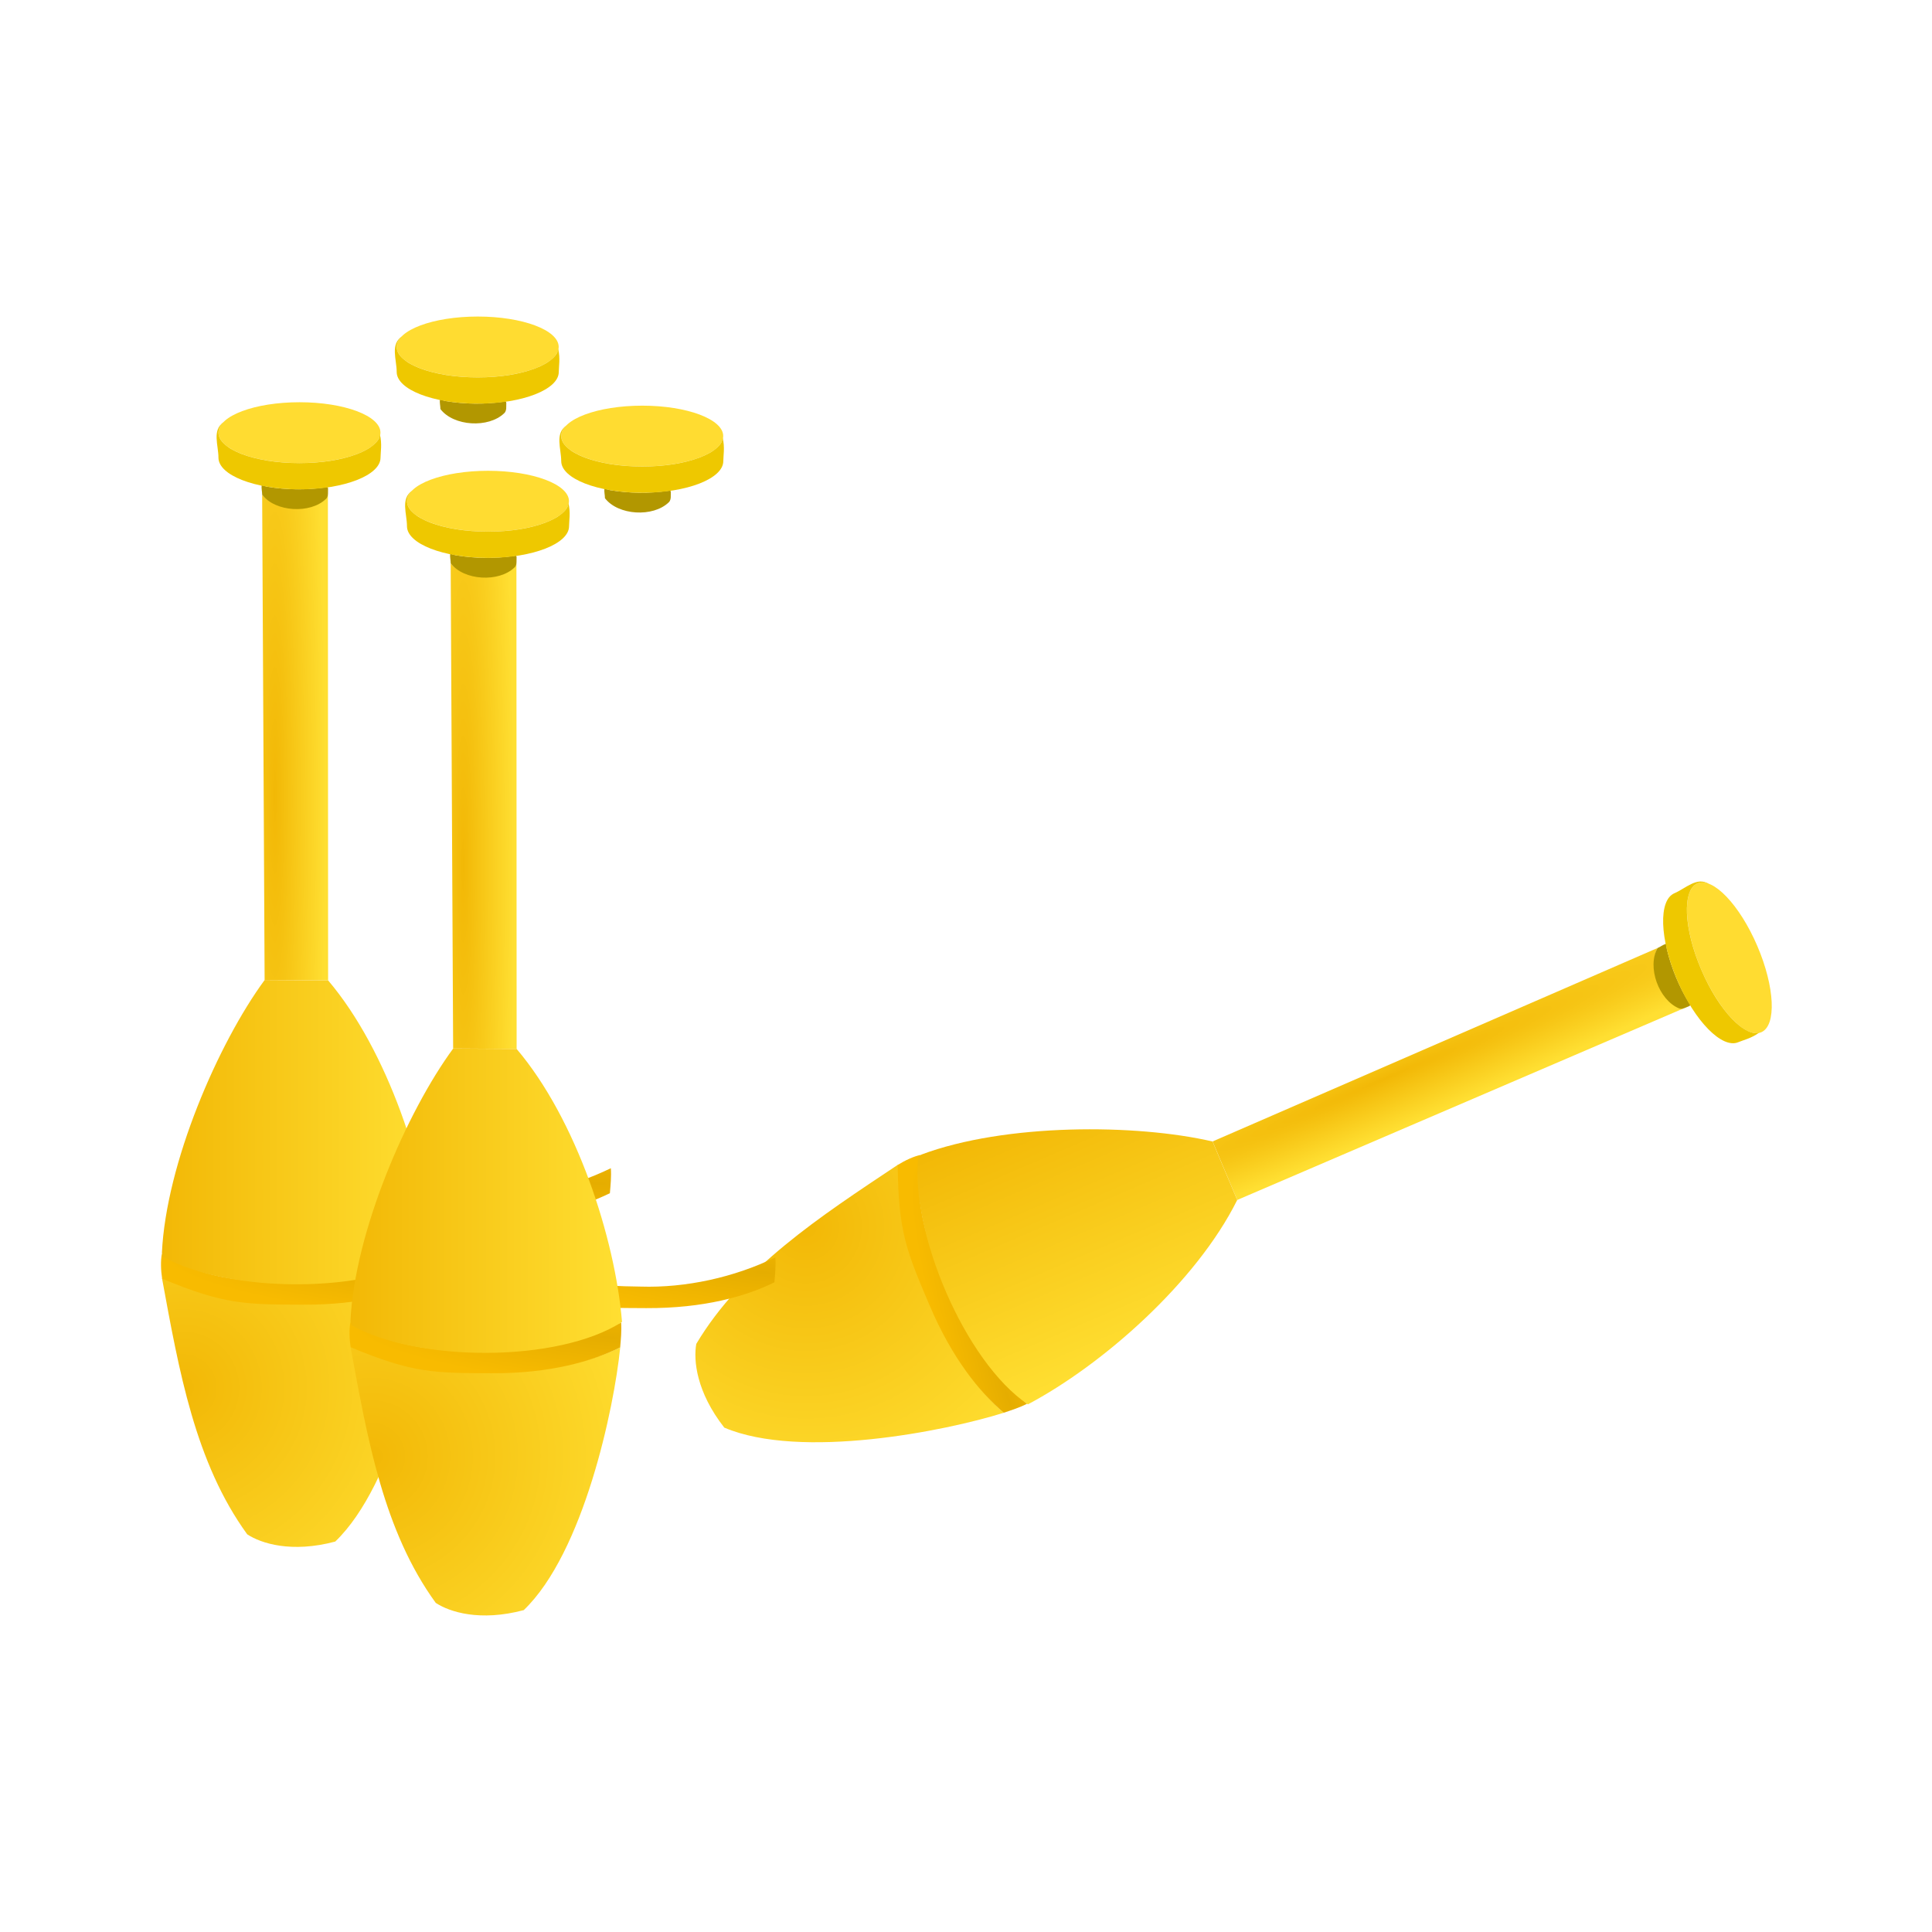 <svg:svg xmlns:dc="http://purl.org/dc/elements/1.1/" xmlns:ns1="http://www.w3.org/1999/xlink" xmlns:ns3="http://creativecommons.org/ns#" xmlns:rdf="http://www.w3.org/1999/02/22-rdf-syntax-ns#" xmlns:svg="http://www.w3.org/2000/svg" height="588.581" id="svg4129" version="1.1" viewBox="-42.783 -96.439 588.581 588.581" width="588.581">
  <svg:defs id="defs3">
    <svg:linearGradient gradientUnits="userSpaceOnUse" id="linearGradient4062" x1="287.31" x2="370.3" y1="654.48" y2="654.48" ns1:href="#linearGradient5231" />
    <svg:radialGradient cx="330.13" cy="778.28" gradientTransform="matrix(-1.916 -.124 .023 -.351 980.85 1091.3)" gradientUnits="userSpaceOnUse" id="radialGradient4060" r="41.415">
      <svg:stop id="stop5245" offset="0" stop-color="#e5ad00" />
      <svg:stop id="stop5247" offset="1" stop-color="#f8bb00" />
    </svg:radialGradient>
    <svg:radialGradient cx="294.04" cy="813.18" gradientTransform="matrix(2.175 0 0 2.168 -345.6 -949.59)" gradientUnits="userSpaceOnUse" id="radialGradient4058" r="41.084" ns1:href="#linearGradient5231" />
    <svg:radialGradient cx="310.76" cy="617.9" gradientTransform="matrix(1.55 -0 0 20.319 -159.73 -11922)" gradientUnits="userSpaceOnUse" id="radialGradient4056" r="10.078" ns1:href="#linearGradient5231" />
    <svg:mask id="mask5205" maskUnits="userSpaceOnUse">
      <svg:path d="m370.03 772.57c-12.474 6.092-26.68 7.47-40.392 7.033-14.338-0.594-28.313-3.147-42.074-7.172-0.445 2.844-0.315 5.382 0.365 7.626 18.978 7.948 24.873 9.789 42.739 7.987 11.046 0.074 30.427-3.6 39.067-7.86 0.216-2.529 0.467-5.075 0.294-7.614z" fill="url(#radialGradient4060)" id="path5207" />
    </svg:mask>
    <svg:filter color-interpolation-filters="sRGB" height="1.787" id="filter5188" width="1.155" x="-.077" y="-.393">
      <svg:feGaussianBlur id="feGaussianBlur5190" stdDeviation="2.668" />
    </svg:filter>
    <svg:linearGradient id="linearGradient5231">
      <svg:stop id="stop5233" offset="0" stop-color="#f2b806" />
      <svg:stop id="stop5235" offset="1" stop-color="#ffdf32" />
    </svg:linearGradient>
  </svg:defs>
  <svg:g id="layer1" transform="translate(-125.94 -203.08)">
    <svg:g id="layer1-5" transform="translate(-86.158 -262)">
      <svg:g id="g3950" transform="matrix(.394 .919 -.919 .394 1046.4 151.85)">
        <svg:path d="m124.41 100.62c-13.63 0-24.688 4.133-24.688 9.25s11.057 9.281 24.688 9.281c13.63 0 24.656-4.164 24.656-9.281 0-5.117-11.026-9.25-24.656-9.25z" fill="#ffdc31" id="path3952" transform="translate(205.07 412.49)" />
        <svg:path d="m338.13 541.3c-3.979 5.522-15.852 5.016-20.031 0 0.25 49.271 0.5 98.542 0.75 147.81 6.448 0.042 12.896 0.083 19.344 0.125z" fill="url(#radialGradient4056)" id="path3954" />
        <svg:path d="m317.95 538.39c-0.127 0.972 0.156 1.935 0.156 2.906 4.009 5.259 14.667 5.892 19.456 1.248 0.532-0.513 0.621-1.266 0.6-1.965-0.07-0.604 0.341-1.996-0.693-1.535-5.91 0.858-11.956 0.789-17.845-0.204-0.566-0.119-1.108-0.332-1.674-0.45z" fill="#b29700" id="path3956" />
        <svg:path d="m369.75 780.18c-15.48 7.388-33.241 7.842-50.02 6.183-10.876-1.187-21.65-3.332-32.148-6.413 5.211 28.365 10.101 56.187 25.965 78.048 4.213 2.775 13.446 5.766 26.813 2.212 18.238-17.468 27.543-61.553 29.391-80.03z" fill="url(#radialGradient4058)" id="path3958" />
        <svg:path d="m370.03 772.57c-12.474 6.092-27.307 9.351-41.019 8.914-27.875-0.264-33.286-5.096-41.447-9.009-0.43 2.131-0.331 5.128 0.064 7.634 18.978 7.948 25.43 7.86 43.04 7.935s30.427-3.6 39.067-7.86c0.216-2.529 0.467-5.075 0.294-7.614z" fill="url(#radialGradient4060)" id="path3960" />
        <svg:path d="m101.31 106.69c-3.621 2.405-1.594 7.027-1.594 10.812 0 5.337 11.057 9.656 24.688 9.656 13.63 0 24.688-4.319 24.688-9.656 0-1.481 0.511-4.281-0.188-7.031-0.073 0.43-0.119 0.869-0.344 1.281-0.328 0.604-0.814 1.164-1.438 1.719-0.623 0.555-1.396 1.1-2.281 1.594-0.886 0.494-1.885 0.955-3 1.375-2.23 0.84-4.893 1.53-7.844 2-2.95 0.47-6.186 0.719-9.594 0.719s-6.64-0.248-9.594-0.719-5.641-1.16-7.875-2c-1.117-0.42-2.112-0.881-3-1.375-0.887-0.494-1.657-1.039-2.281-1.594-0.625-0.555-1.109-1.115-1.438-1.719-0.329-0.604-0.5-1.235-0.5-1.875 0-0.64 0.171-1.272 0.5-1.875 0.251-0.46 0.669-0.881 1.094-1.312z" fill="#eec800" id="path3962" transform="translate(205.07 412.49)" />
        <svg:path d="m370.19 767.24c-12.474 6.092-26.68 7.47-40.392 7.033-14.338-0.594-28.566-3.175-42.327-7.2 0.033 2.452-0.37 5.654 0.618 7.654 18.978 7.948 24.873 9.789 42.739 7.987 11.046 0.074 30.427-3.6 39.067-7.86 0.216-2.529 0.467-5.075 0.294-7.614z" fill="#333" filter="url(#filter5188)" id="path3964" mask="url(#mask5205)" />
        <svg:path d="m338.2 689.25c18.208 21.437 29.998 57.615 32.094 83.154-19.477 12.568-62.482 12.242-82.369 1.027l-0.367-1.163c1.279-27.3 17.162-63.896 31.3-83.141z" fill="url(#linearGradient4062)" id="path3966" />
      </svg:g>
      <svg:g id="g3898" transform="translate(-14.619 -48.035)">
        <svg:path d="m124.41 100.62c-13.63 0-24.688 4.133-24.688 9.25s11.057 9.281 24.688 9.281c13.63 0 24.656-4.164 24.656-9.281 0-5.117-11.026-9.25-24.656-9.25z" fill="#ffdc31" id="path3900" transform="translate(205.07 412.49)" />
        <svg:path d="m338.13 541.3c-3.979 5.522-15.852 5.016-20.031 0 0.25 49.271 0.5 98.542 0.75 147.81 6.448 0.042 12.896 0.083 19.344 0.125z" fill="url(#radialGradient4056)" id="path3902" />
        <svg:path d="m317.95 538.39c-0.127 0.972 0.156 1.935 0.156 2.906 4.009 5.259 14.667 5.892 19.456 1.248 0.532-0.513 0.621-1.266 0.6-1.965-0.07-0.604 0.341-1.996-0.693-1.535-5.91 0.858-11.956 0.789-17.845-0.204-0.566-0.119-1.108-0.332-1.674-0.45z" fill="#b29700" id="path3904" />
        <svg:path d="m369.75 780.18c-15.48 7.388-33.241 7.842-50.02 6.183-10.876-1.187-21.65-3.332-32.148-6.413 5.211 28.365 10.101 56.187 25.965 78.048 4.213 2.775 13.446 5.766 26.813 2.212 18.238-17.468 27.543-61.553 29.391-80.03z" fill="url(#radialGradient4058)" id="path3906" />
        <svg:path d="m370.03 772.57c-12.474 6.092-27.307 9.351-41.019 8.914-27.875-0.264-33.286-5.096-41.447-9.009-0.43 2.131-0.331 5.128 0.064 7.634 18.978 7.948 25.43 7.86 43.04 7.935s30.427-3.6 39.067-7.86c0.216-2.529 0.467-5.075 0.294-7.614z" fill="url(#radialGradient4060)" id="path3908" />
        <svg:path d="m101.31 106.69c-3.621 2.405-1.594 7.027-1.594 10.812 0 5.337 11.057 9.656 24.688 9.656 13.63 0 24.688-4.319 24.688-9.656 0-1.481 0.511-4.281-0.188-7.031-0.073 0.43-0.119 0.869-0.344 1.281-0.328 0.604-0.814 1.164-1.438 1.719-0.623 0.555-1.396 1.1-2.281 1.594-0.886 0.494-1.885 0.955-3 1.375-2.23 0.84-4.893 1.53-7.844 2-2.95 0.47-6.186 0.719-9.594 0.719s-6.64-0.248-9.594-0.719-5.641-1.16-7.875-2c-1.117-0.42-2.112-0.881-3-1.375-0.887-0.494-1.657-1.039-2.281-1.594-0.625-0.555-1.109-1.115-1.438-1.719-0.329-0.604-0.5-1.235-0.5-1.875 0-0.64 0.171-1.272 0.5-1.875 0.251-0.46 0.669-0.881 1.094-1.312z" fill="#eec800" id="path3910" transform="translate(205.07 412.49)" />
        <svg:path d="m370.19 767.24c-12.474 6.092-26.68 7.47-40.392 7.033-14.338-0.594-28.566-3.175-42.327-7.2 0.033 2.452-0.37 5.654 0.618 7.654 18.978 7.948 24.873 9.789 42.739 7.987 11.046 0.074 30.427-3.6 39.067-7.86 0.216-2.529 0.467-5.075 0.294-7.614z" fill="#333" filter="url(#filter5188)" id="path3912" mask="url(#mask5205)" />
        <svg:path d="m338.2 689.25c18.208 21.437 29.998 57.615 32.094 83.154-19.477 12.568-62.482 12.242-82.369 1.027l-0.367-1.163c1.279-27.3 17.162-63.896 31.3-83.141z" fill="url(#linearGradient4062)" id="path3914" />
      </svg:g>
      <svg:g id="g3835" transform="translate(-68.92 -21.929)">
        <svg:path d="m124.41 100.62c-13.63 0-24.688 4.133-24.688 9.25s11.057 9.281 24.688 9.281c13.63 0 24.656-4.164 24.656-9.281 0-5.117-11.026-9.25-24.656-9.25z" fill="#ffdc31" id="path3801" transform="translate(205.07 412.49)" />
        <svg:path d="m338.13 541.3c-3.979 5.522-15.852 5.016-20.031 0 0.25 49.271 0.5 98.542 0.75 147.81 6.448 0.042 12.896 0.083 19.344 0.125z" fill="url(#radialGradient4056)" id="path5213" />
        <svg:path d="m317.95 538.39c-0.127 0.972 0.156 1.935 0.156 2.906 4.009 5.259 14.667 5.892 19.456 1.248 0.532-0.513 0.621-1.266 0.6-1.965-0.07-0.604 0.341-1.996-0.693-1.535-5.91 0.858-11.956 0.789-17.845-0.204-0.566-0.119-1.108-0.332-1.674-0.45z" fill="#b29700" id="path5278" />
        <svg:path d="m369.75 780.18c-15.48 7.388-33.241 7.842-50.02 6.183-10.876-1.187-21.65-3.332-32.148-6.413 5.211 28.365 10.101 56.187 25.965 78.048 4.213 2.775 13.446 5.766 26.813 2.212 18.238-17.468 27.543-61.553 29.391-80.03z" fill="url(#radialGradient4058)" id="path3004" />
        <svg:path d="m370.03 772.57c-12.474 6.092-27.307 9.351-41.019 8.914-27.875-0.264-33.286-5.096-41.447-9.009-0.43 2.131-0.331 5.128 0.064 7.634 18.978 7.948 25.43 7.86 43.04 7.935s30.427-3.6 39.067-7.86c0.216-2.529 0.467-5.075 0.294-7.614z" fill="url(#radialGradient4060)" id="path3009" />
        <svg:path d="m101.31 106.69c-3.621 2.405-1.594 7.027-1.594 10.812 0 5.337 11.057 9.656 24.688 9.656 13.63 0 24.688-4.319 24.688-9.656 0-1.481 0.511-4.281-0.188-7.031-0.073 0.43-0.119 0.869-0.344 1.281-0.328 0.604-0.814 1.164-1.438 1.719-0.623 0.555-1.396 1.1-2.281 1.594-0.886 0.494-1.885 0.955-3 1.375-2.23 0.84-4.893 1.53-7.844 2-2.95 0.47-6.186 0.719-9.594 0.719s-6.64-0.248-9.594-0.719-5.641-1.16-7.875-2c-1.117-0.42-2.112-0.881-3-1.375-0.887-0.494-1.657-1.039-2.281-1.594-0.625-0.555-1.109-1.115-1.438-1.719-0.329-0.604-0.5-1.235-0.5-1.875 0-0.64 0.171-1.272 0.5-1.875 0.251-0.46 0.669-0.881 1.094-1.312z" fill="#eec800" id="path5253" transform="translate(205.07 412.49)" />
        <svg:path d="m370.19 767.24c-12.474 6.092-26.68 7.47-40.392 7.033-14.338-0.594-28.566-3.175-42.327-7.2 0.033 2.452-0.37 5.654 0.618 7.654 18.978 7.948 24.873 9.789 42.739 7.987 11.046 0.074 30.427-3.6 39.067-7.86 0.216-2.529 0.467-5.075 0.294-7.614z" fill="#333" filter="url(#filter5188)" id="path5176" mask="url(#mask5205)" />
        <svg:path d="m338.2 689.25c18.208 21.437 29.998 57.615 32.094 83.154-19.477 12.568-62.482 12.242-82.369 1.027l-0.367-1.163c1.279-27.3 17.162-63.896 31.3-83.141z" fill="url(#linearGradient4062)" id="path5201" />
      </svg:g>
      <svg:g id="g3871" transform="translate(35.504 -20.885)">
        <svg:path d="m124.41 100.62c-13.63 0-24.688 4.133-24.688 9.25s11.057 9.281 24.688 9.281c13.63 0 24.656-4.164 24.656-9.281 0-5.117-11.026-9.25-24.656-9.25z" fill="#ffdc31" id="path3873" transform="translate(205.07 412.49)" />
        <svg:path d="m338.13 541.3c-3.979 5.522-15.852 5.016-20.031 0 0.25 49.271 0.5 98.542 0.75 147.81 6.448 0.042 12.896 0.083 19.344 0.125z" fill="url(#radialGradient4056)" id="path3875" />
        <svg:path d="m317.95 538.39c-0.127 0.972 0.156 1.935 0.156 2.906 4.009 5.259 14.667 5.892 19.456 1.248 0.532-0.513 0.621-1.266 0.6-1.965-0.07-0.604 0.341-1.996-0.693-1.535-5.91 0.858-11.956 0.789-17.845-0.204-0.566-0.119-1.108-0.332-1.674-0.45z" fill="#b29700" id="path3877" />
        <svg:path d="m369.75 780.18c-15.48 7.388-33.241 7.842-50.02 6.183-10.876-1.187-21.65-3.332-32.148-6.413 5.211 28.365 10.101 56.187 25.965 78.048 4.213 2.775 13.446 5.766 26.813 2.212 18.238-17.468 27.543-61.553 29.391-80.03z" fill="url(#radialGradient4058)" id="path3879" />
        <svg:path d="m370.03 772.57c-12.474 6.092-27.307 9.351-41.019 8.914-27.875-0.264-33.286-5.096-41.447-9.009-0.43 2.131-0.331 5.128 0.064 7.634 18.978 7.948 25.43 7.86 43.04 7.935s30.427-3.6 39.067-7.86c0.216-2.529 0.467-5.075 0.294-7.614z" fill="url(#radialGradient4060)" id="path3882" />
        <svg:path d="m101.31 106.69c-3.621 2.405-1.594 7.027-1.594 10.812 0 5.337 11.057 9.656 24.688 9.656 13.63 0 24.688-4.319 24.688-9.656 0-1.481 0.511-4.281-0.188-7.031-0.073 0.43-0.119 0.869-0.344 1.281-0.328 0.604-0.814 1.164-1.438 1.719-0.623 0.555-1.396 1.1-2.281 1.594-0.886 0.494-1.885 0.955-3 1.375-2.23 0.84-4.893 1.53-7.844 2-2.95 0.47-6.186 0.719-9.594 0.719s-6.64-0.248-9.594-0.719-5.641-1.16-7.875-2c-1.117-0.42-2.112-0.881-3-1.375-0.887-0.494-1.657-1.039-2.281-1.594-0.625-0.555-1.109-1.115-1.438-1.719-0.329-0.604-0.5-1.235-0.5-1.875 0-0.64 0.171-1.272 0.5-1.875 0.251-0.46 0.669-0.881 1.094-1.312z" fill="#eec800" id="path3884" transform="translate(205.07 412.49)" />
        <svg:path d="m370.19 767.24c-12.474 6.092-26.68 7.47-40.392 7.033-14.338-0.594-28.566-3.175-42.327-7.2 0.033 2.452-0.37 5.654 0.618 7.654 18.978 7.948 24.873 9.789 42.739 7.987 11.046 0.074 30.427-3.6 39.067-7.86 0.216-2.529 0.467-5.075 0.294-7.614z" fill="#333" filter="url(#filter5188)" id="path3886" mask="url(#mask5205)" />
        <svg:path d="m338.2 689.25c18.208 21.437 29.998 57.615 32.094 83.154-19.477 12.568-62.482 12.242-82.369 1.027l-0.367-1.163c1.279-27.3 17.162-63.896 31.3-83.141z" fill="url(#linearGradient4062)" id="path3888" />
      </svg:g>
      <svg:g id="g3845" transform="translate(-11.487 -1.044)">
        <svg:path d="m124.41 100.62c-13.63 0-24.688 4.133-24.688 9.25s11.057 9.281 24.688 9.281c13.63 0 24.656-4.164 24.656-9.281 0-5.117-11.026-9.25-24.656-9.25z" fill="#ffdc31" id="path3847" transform="translate(205.07 412.49)" />
        <svg:path d="m338.13 541.3c-3.979 5.522-15.852 5.016-20.031 0 0.25 49.271 0.5 98.542 0.75 147.81 6.448 0.042 12.896 0.083 19.344 0.125z" fill="url(#radialGradient4056)" id="path3849" />
        <svg:path d="m317.95 538.39c-0.127 0.972 0.156 1.935 0.156 2.906 4.009 5.259 14.667 5.892 19.456 1.248 0.532-0.513 0.621-1.266 0.6-1.965-0.07-0.604 0.341-1.996-0.693-1.535-5.91 0.858-11.956 0.789-17.845-0.204-0.566-0.119-1.108-0.332-1.674-0.45z" fill="#b29700" id="path3851" />
        <svg:path d="m369.75 780.18c-15.48 7.388-33.241 7.842-50.02 6.183-10.876-1.187-21.65-3.332-32.148-6.413 5.211 28.365 10.101 56.187 25.965 78.048 4.213 2.775 13.446 5.766 26.813 2.212 18.238-17.468 27.543-61.553 29.391-80.03z" fill="url(#radialGradient4058)" id="path3853" />
        <svg:path d="m370.03 772.57c-12.474 6.092-27.307 9.351-41.019 8.914-27.875-0.264-33.286-5.096-41.447-9.009-0.43 2.131-0.331 5.128 0.064 7.634 18.978 7.948 25.43 7.86 43.04 7.935s30.427-3.6 39.067-7.86c0.216-2.529 0.467-5.075 0.294-7.614z" fill="url(#radialGradient4060)" id="path3855" />
        <svg:path d="m101.31 106.69c-3.621 2.405-1.594 7.027-1.594 10.812 0 5.337 11.057 9.656 24.688 9.656 13.63 0 24.688-4.319 24.688-9.656 0-1.481 0.511-4.281-0.188-7.031-0.073 0.43-0.119 0.869-0.344 1.281-0.328 0.604-0.814 1.164-1.438 1.719-0.623 0.555-1.396 1.1-2.281 1.594-0.886 0.494-1.885 0.955-3 1.375-2.23 0.84-4.893 1.53-7.844 2-2.95 0.47-6.186 0.719-9.594 0.719s-6.64-0.248-9.594-0.719-5.641-1.16-7.875-2c-1.117-0.42-2.112-0.881-3-1.375-0.887-0.494-1.657-1.039-2.281-1.594-0.625-0.555-1.109-1.115-1.438-1.719-0.329-0.604-0.5-1.235-0.5-1.875 0-0.64 0.171-1.272 0.5-1.875 0.251-0.46 0.669-0.881 1.094-1.312z" fill="#eec800" id="path3857" transform="translate(205.07 412.49)" />
        <svg:path d="m370.19 767.24c-12.474 6.092-26.68 7.47-40.392 7.033-14.338-0.594-28.566-3.175-42.327-7.2 0.033 2.452-0.37 5.654 0.618 7.654 18.978 7.948 24.873 9.789 42.739 7.987 11.046 0.074 30.427-3.6 39.067-7.86 0.216-2.529 0.467-5.075 0.294-7.614z" fill="#333" filter="url(#filter5188)" id="path3859" mask="url(#mask5205)" />
        <svg:path d="m338.2 689.25c18.208 21.437 29.998 57.615 32.094 83.154-19.477 12.568-62.482 12.242-82.369 1.027l-0.367-1.163c1.279-27.3 17.162-63.896 31.3-83.141z" fill="url(#linearGradient4062)" id="path3861" />
      </svg:g>
    </svg:g>
  </svg:g>
</svg:svg>